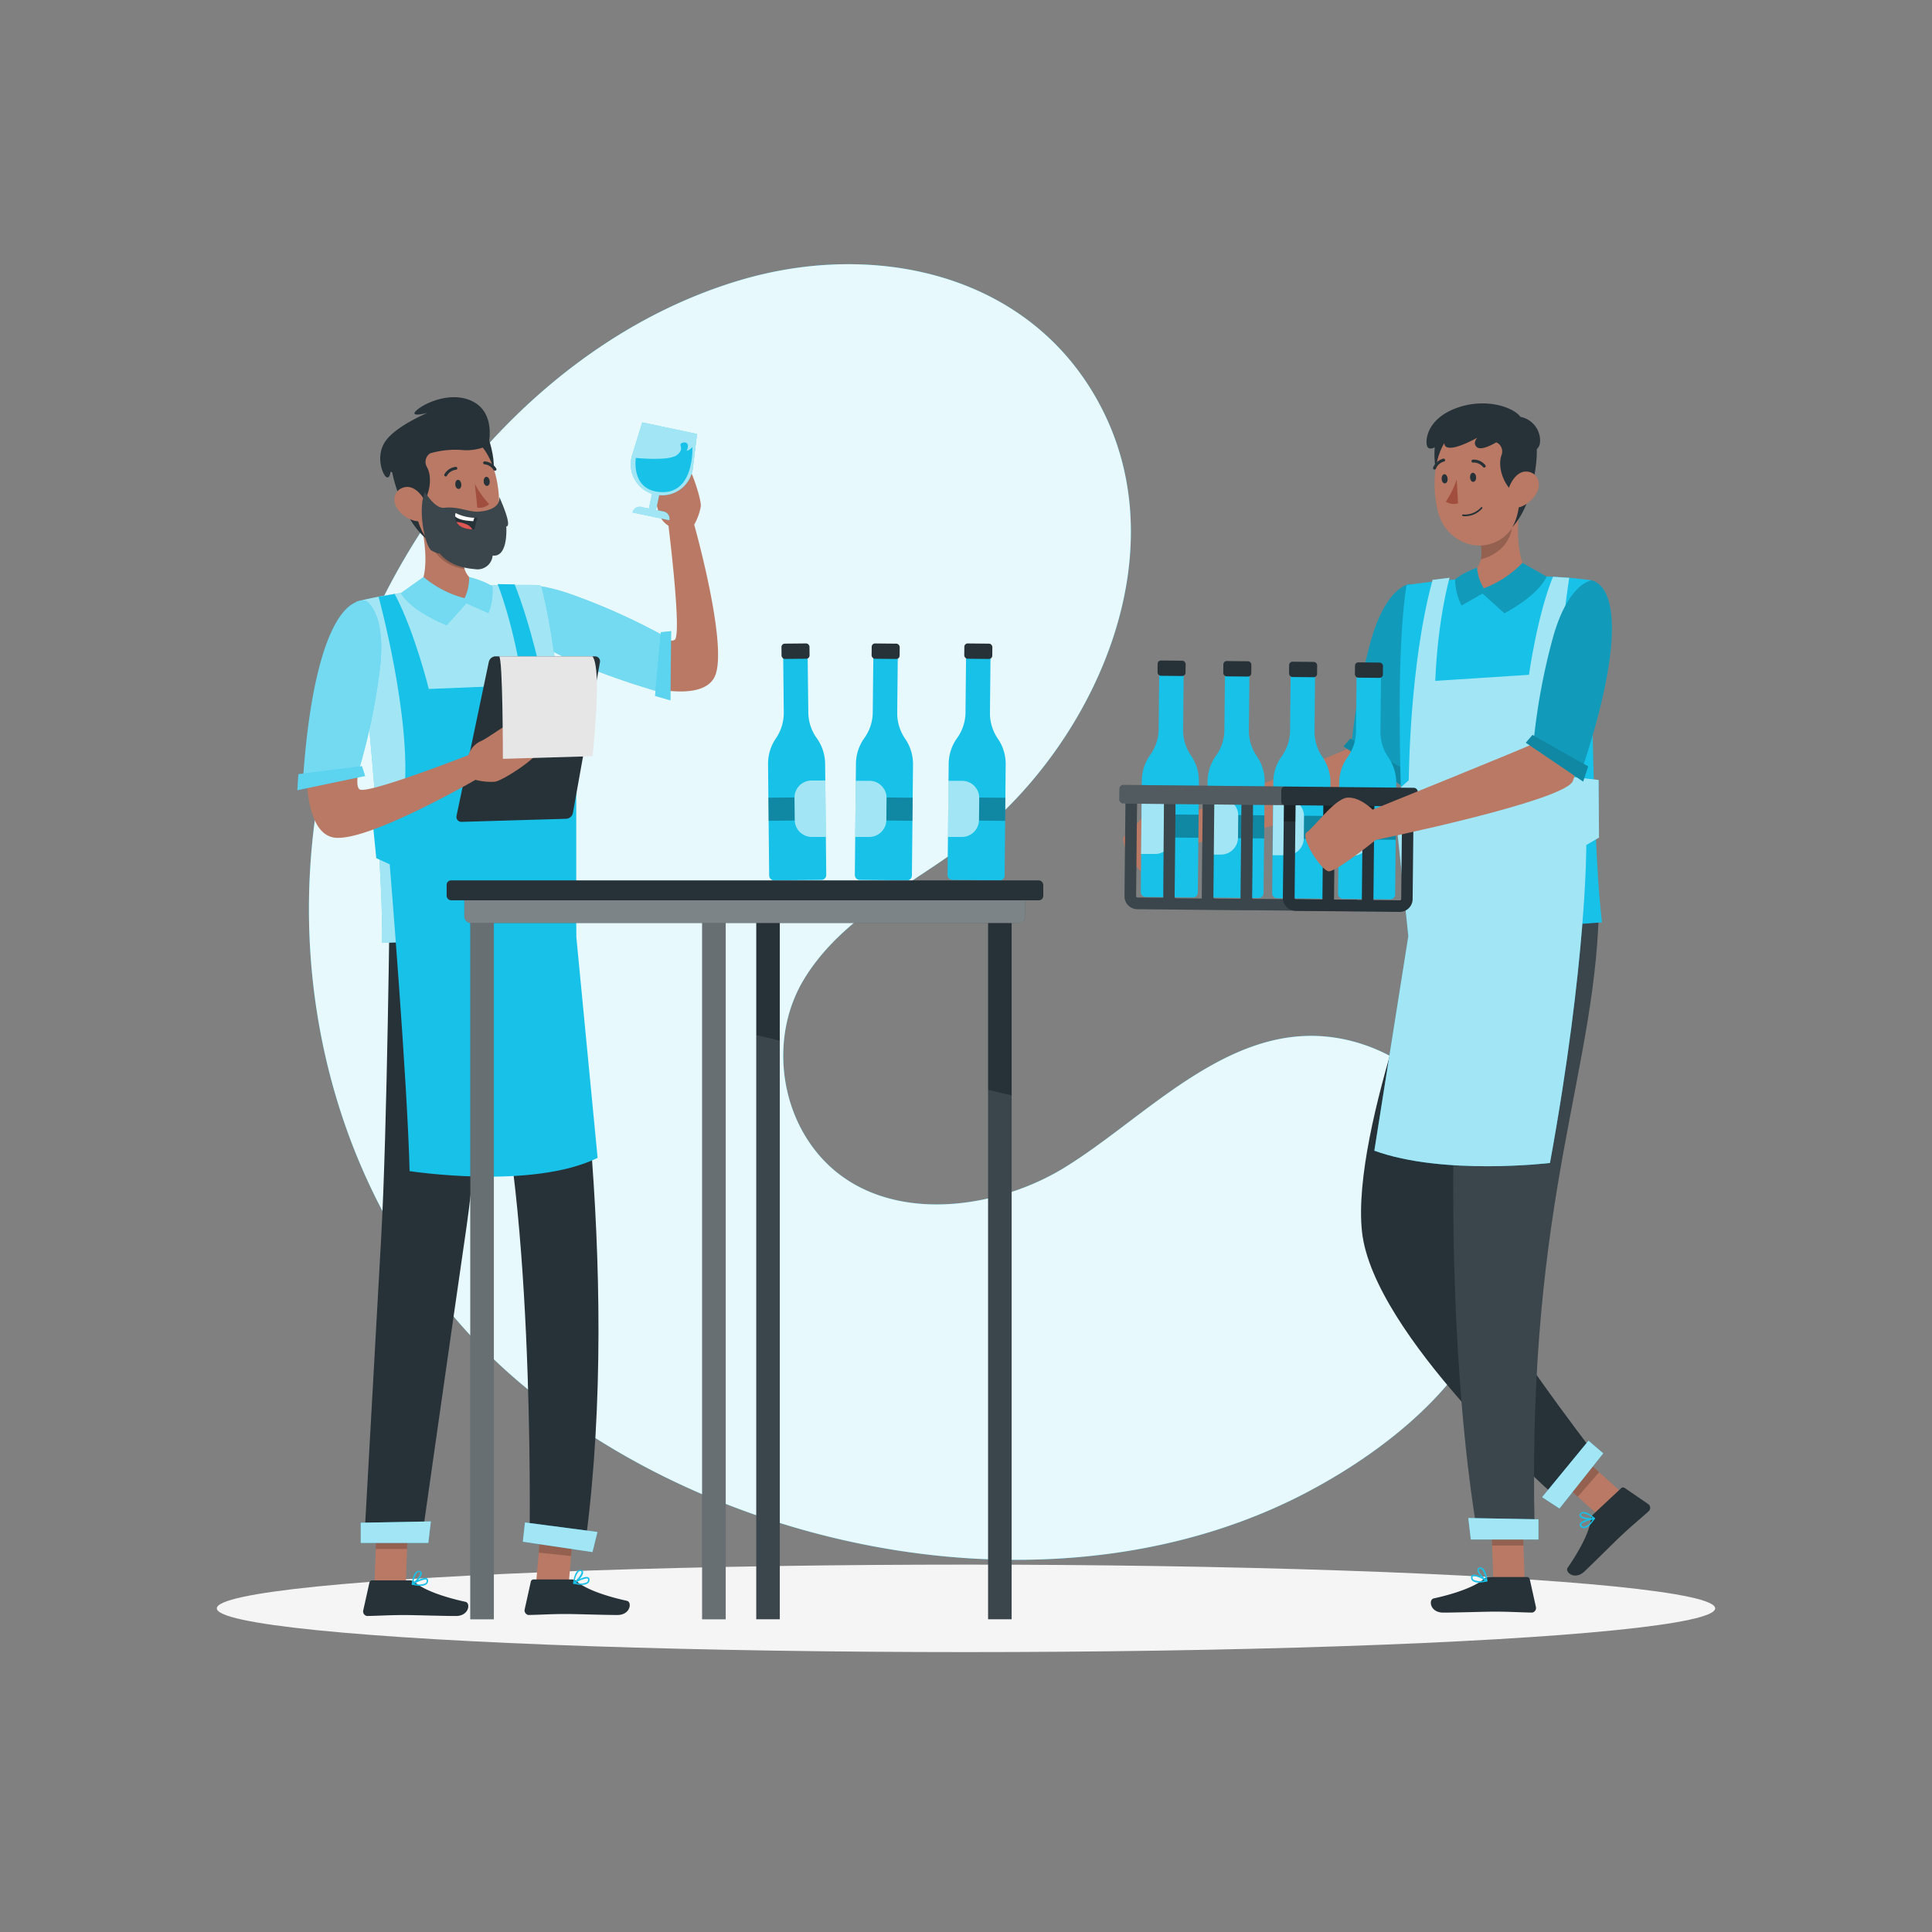 <svg xmlns="http://www.w3.org/2000/svg" viewBox="0 0 500 500"><rect x="0" y="0" width="500" height="500" fill="#808080" stroke="none"/><g id="freepik--background-simple--inject-74"><path d="M202.44,69.92C235.39,64,270.37,74.81,286,107.45c17.3,36.23-1.37,80.25-29.33,105.42-15.51,14-37.47,22.19-48.6,40.56-8.58,14.16-6.68,33.63,4.32,46,15.69,17.62,44.26,14.11,62.68,3,20.94-12.69,42-37.13,68.85-34.09,24.76,2.8,43.83,26.91,45.31,51.06,1.87,30.72-26.79,54.14-51.38,67-62.85,32.82-150.1,16.44-203.25-28.51-39.07-33-57.78-84.24-54.22-134.8A180.75,180.75,0,0,1,108,139.1c19.23-30.28,48.4-56.16,83.58-66.6A102.13,102.13,0,0,1,202.44,69.92Z" style="fill:#17C1E8"></path><path d="M202.44,69.92C235.39,64,270.37,74.81,286,107.45c17.3,36.23-1.37,80.25-29.33,105.42-15.51,14-37.47,22.19-48.6,40.56-8.58,14.16-6.68,33.63,4.32,46,15.69,17.62,44.26,14.11,62.68,3,20.94-12.69,42-37.13,68.85-34.09,24.76,2.8,43.83,26.91,45.31,51.06,1.87,30.72-26.79,54.14-51.38,67-62.85,32.82-150.1,16.44-203.25-28.51-39.07-33-57.78-84.24-54.22-134.8A180.75,180.75,0,0,1,108,139.1c19.23-30.28,48.4-56.16,83.58-66.6A102.13,102.13,0,0,1,202.44,69.92Z" style="fill:#fff;opacity:0.9"></path></g><g id="freepik--Shadow--inject-74"><ellipse id="freepik--path--inject-74" cx="250" cy="416.24" rx="193.89" ry="11.32" style="fill:#f5f5f5"></ellipse></g><g id="freepik--character-2--inject-74"><g id="freepik--group--inject-74"><polygon points="420.37 386.86 414.86 393.22 401.38 381.12 406.89 374.76 420.37 386.86" style="fill:#b97964"></polygon><polygon points="406.89 374.76 401.38 381.12 408.34 387.36 413.84 381 406.89 374.76" style="opacity:0.2;isolation:isolate"></polygon><path d="M412.13,375.5s-26.09-33.82-31-46.74,23-87.3,23-87.3l-31.38-6.32s-23.12,57-20.27,83.6,48.91,67.49,48.91,67.49Z" style="fill:#263238"></path><path d="M412.38,391.86l7.19-6.73a.71.71,0,0,1,.88-.06l6.1,4.18a1.18,1.18,0,0,1,.3,1.66,1.12,1.12,0,0,1-.18.2c-2.36,2.14-4.19,3.58-7.11,6.32-1.8,1.68-7.05,6.95-9.53,9.28s-5.11.18-4.31-1c3.64-5.27,5.78-9.86,6-12.54A1.91,1.91,0,0,1,412.38,391.86Z" style="fill:#263238"></path><path d="M411.39,394.74a2.42,2.42,0,0,1-1.42.76,1.16,1.16,0,0,1-1-.48.57.57,0,0,1-.12-.62c.34-.95,3.35-1.56,3.69-1.62a.15.15,0,0,1,.19.07.2.2,0,0,1,0,.22A10.28,10.28,0,0,1,411.39,394.74Zm-2-.41a.41.41,0,0,0-.14.21s0,.13.06.25a.78.78,0,0,0,.66.33,3.93,3.93,0,0,0,2.21-1.87A8,8,0,0,0,409.36,394.33Z" style="fill:#17C1E8"></path><path d="M412.71,393.11l-.07.06c-.92.24-3.32.05-3.79-.69a.64.64,0,0,1,.11-.79,1,1,0,0,1,.76-.38c1.21-.08,2.95,1.48,3,1.56a.19.19,0,0,1,.05.19A.16.16,0,0,1,412.71,393.11Zm-3.44-1.29-.07.06c-.18.17-.1.29-.07.34.29.45,2,.73,3,.62a4.5,4.5,0,0,0-2.43-1.19A.63.63,0,0,0,409.27,391.82Z" style="fill:#17C1E8"></path><polygon points="403.59 390.4 414.92 376.12 411.1 372.85 399.09 387.47 403.59 390.4" style="fill:#17C1E8"></polygon><polygon points="403.59 390.4 414.92 376.12 411.1 372.85 399.09 387.47 403.59 390.4" style="fill:#fff;opacity:0.6;isolation:isolate"></polygon><polygon points="394.59 409.07 386.48 409.07 385.81 390.29 393.93 390.29 394.59 409.07" style="fill:#b97964"></polygon><path d="M385.36,408.13h9.85a.72.72,0,0,1,.69.56l1.6,7.22a1.21,1.21,0,0,1-.93,1.42,1.1,1.1,0,0,1-.26,0c-3.19-.05-5.51-.24-9.51-.24-2.46,0-9.9.25-13.31.25s-3.84-3.36-2.45-3.67c6.25-1.36,10.95-3.25,12.95-5A2,2,0,0,1,385.36,408.13Z" style="fill:#263238"></path><path d="M382.67,409.56a2.43,2.43,0,0,1-1.55-.42,1.13,1.13,0,0,1-.41-1,.58.58,0,0,1,.33-.53c.9-.47,3.52,1.14,3.81,1.33a.16.16,0,0,1,.09.18.19.19,0,0,1-.14.17A10.22,10.22,0,0,1,382.67,409.56Zm-1.2-1.69a.54.54,0,0,0-.25.06c-.05,0-.11.07-.12.22a.77.77,0,0,0,.25.69,3.91,3.91,0,0,0,2.89.15A7.89,7.89,0,0,0,381.47,407.87Z" style="fill:#17C1E8"></path><path d="M384.75,409.27h-.1c-.83-.46-2.45-2.24-2.28-3.1a.61.61,0,0,1,.61-.5,1,1,0,0,1,.82.25c.94.76,1.13,3.09,1.14,3.2a.21.21,0,0,1-.09.18A.17.17,0,0,1,384.75,409.27ZM383.12,406H383c-.25,0-.27.14-.28.19-.11.53.92,1.88,1.76,2.51a4.54,4.54,0,0,0-1-2.54A.67.67,0,0,0,383.12,406Z" style="fill:#17C1E8"></path><polygon points="393.93 390.3 385.81 390.3 386.16 399.99 394.28 399.99 393.93 390.3" style="opacity:0.2;isolation:isolate"></polygon><path d="M413.84,231.47c0,45.24-18.87,76.45-16.66,165.09H382.35S370.3,334.82,379.64,230Z" style="fill:#263238"></path><path d="M413.84,231.47c0,45.24-18.87,76.45-16.66,165.09H382.35S370.3,334.82,379.64,230Z" style="fill:#fff;opacity:0.1;isolation:isolate"></path><polygon points="380.65 398.43 398.15 398.43 398.15 393.2 379.99 392.86 380.65 398.43" style="fill:#17C1E8"></polygon><polygon points="380.65 398.43 398.15 398.43 398.15 393.2 379.99 392.86 380.65 398.43" style="fill:#fff;opacity:0.6;isolation:isolate"></polygon><path d="M367.9,173.52s-6,24.36-8,29.54-51,15.27-51,15.27-10.23,8.25-12.18,8.12-7.56-8.93-5.67-10.13,7.21-8.69,10.49-8.93S308,210.5,308,210.5s39.56-16,41.65-17.09c1.5-.79,5.54-24.19,5.54-24.19Z" style="fill:#b97964"></path><path d="M364.78,151.14c6.81,2,7.93,17.55-2.54,49l-12.55-6.73a163.72,163.72,0,0,1,5.1-27.6C358.77,151.71,364.78,151.14,364.78,151.14Z" style="fill:#17C1E8"></path><path d="M364.78,151.14c6.81,2,7.93,17.55-2.54,49l-12.55-6.73a163.72,163.72,0,0,1,5.1-27.6C358.77,151.71,364.78,151.14,364.78,151.14Z" style="opacity:0.2;isolation:isolate"></path><polygon points="347.71 193.17 349.45 191.14 363.87 199.29 362.56 203.24 347.71 193.17" style="fill:#17C1E8"></polygon><polygon points="347.71 193.17 349.45 191.14 363.87 199.29 362.56 203.24 347.71 193.17" style="opacity:0.3;isolation:isolate"></polygon><path d="M388.22,268.38a116.25,116.25,0,0,0-4.8,18.62c-1.21-16.47,3.61-33.93,3.61-33.93Z" style="opacity:0.2;isolation:isolate"></path><path d="M364,151.4s27.09-4.19,47.91-1.22c0,0-.38,62.71,2.69,88.53l-50.15,3.54S359.76,178.62,364,151.4Z" style="fill:#17C1E8"></path><path d="M396.17,149.07c-3.55,4-13.32,3.68-13.32,3.68s-6.18-1-5.12-3c3.48-1,5-2.79,5.51-5a10.42,10.42,0,0,0-.07-4.08,21.74,21.74,0,0,0-.54-2.22l11-10.07C392.65,134.36,391.88,145.26,396.17,149.07Z" style="fill:#b97964"></path><path d="M391.44,134.27c.28,7.19-5.38,9.78-8.2,10.48a10.42,10.42,0,0,0-.07-4.08Z" style="opacity:0.2;isolation:isolate"></path><path d="M372.06,111s-3,10.9,2.41,15.86,7.81-15.7,7.81-15.7Z" style="fill:#263238"></path><path d="M390.54,137.67a10.16,10.16,0,0,1-12,2.55,11.31,11.31,0,0,1-5.79-6c-.15-.36-.29-.74-.41-1.12-2.1-7.12-1.63-19.1,6.06-22.7a11,11,0,0,1,15.71,10.18C394,128.64,394.39,133.36,390.54,137.67Z" style="fill:#b97964"></path><path d="M382,123.49c.08.65-.28,1.2-.72,1.22s-.79-.49-.83-1.14.29-1.2.71-1.22S382,122.83,382,123.49Z" style="fill:#263238"></path><path d="M374.64,123.88c.08.64-.28,1.2-.71,1.22s-.8-.5-.83-1.15.28-1.19.71-1.22S374.61,123.26,374.64,123.88Z" style="fill:#263238"></path><path d="M377,124.08a23.84,23.84,0,0,1-2.83,5.75,3.81,3.81,0,0,0,3.17.42Z" style="fill:#a24e3f"></path><path d="M384.19,121a.4.4,0,0,1-.38-.13,3.1,3.1,0,0,0-2.52-1.16.38.38,0,1,1-.1-.75h0a3.78,3.78,0,0,1,3.19,1.41.37.37,0,0,1,0,.54h0Z" style="fill:#263238"></path><path d="M378.59,133.57h0a5.86,5.86,0,0,0,5-2,.22.22,0,0,0,0-.29.2.2,0,0,0-.28,0h0a5.6,5.6,0,0,1-4.69,1.86.2.2,0,0,0-.22.17v0a.19.19,0,0,0,.17.22Z" style="fill:#263238"></path><path d="M371.34,121.5a.45.45,0,0,1-.23,0,.39.39,0,0,1-.21-.5h0a3.8,3.8,0,0,1,2.64-2.3.39.39,0,0,1,.45.31h0a.41.41,0,0,1-.31.45h0a3.07,3.07,0,0,0-2.07,1.85A.38.38,0,0,1,371.34,121.5Z" style="fill:#263238"></path><path d="M387.67,110.91l-.41,3.54a2.65,2.65,0,0,1,1.34,3.32c-1.13,3,.58,7.59,2.88,9.42,0,0,.06-1.29,1.15-1s.82,7-1.28,10.24c0,0,3.19-2.92,5-10,1.65-6.53,1.83-12,.47-14.48Z" style="fill:#263238"></path><path d="M397.93,127a7.63,7.63,0,0,1-4.17,4.09c-2.49,1-4-1.18-3.56-3.68.42-2.22,2.22-5.48,4.84-5.37S398.88,124.7,397.93,127Z" style="fill:#b97964"></path><path d="M387.26,114.45s-3.71,2.32-5,1.3.07-2.48.07-2.48-5.13,2.93-7.44,2.58-.24-3.47-.24-3.47-3.5,4.91-5.1,3.43c-.77-.71-1-6.75,6.65-9.92s15.29-.69,17.3,2a6.26,6.26,0,0,1,5.07,5.87C398.9,120.37,387.26,114.45,387.26,114.45Z" style="fill:#263238"></path><path d="M394,145.67a27.07,27.07,0,0,1-10,6.59,11.92,11.92,0,0,1-1.74-5.35s-3.86,1.37-5.67,3.05a14.65,14.65,0,0,0,1.68,6.75l5.41-3.1,5.66,5.11s8.57-4.36,10.93-9.51Z" style="fill:#17C1E8"></path><path d="M394,145.67a27.07,27.07,0,0,1-10,6.59,11.92,11.92,0,0,1-1.74-5.35s-3.86,1.37-5.67,3.05a14.65,14.65,0,0,0,1.68,6.75l5.41-3.1,5.66,5.11s8.57-4.36,10.93-9.51Z" style="opacity:0.2;isolation:isolate"></path><path d="M404.87,200.84c-4.05-18.93,1.25-51.3,1.25-51.3l-4.22-.27c-4.09,10.08-6.2,25.37-6.2,25.37l-24.26,1.57c.69-16.35,3.71-26.69,3.71-26.69l-4.39.55c-6.06,22.05-6.16,51.84-6.16,51.84l-4,3.61,3.88,36.73-8.8,55.55c17.85,6.48,45.45,3.18,45.45,3.18,9.62-52.76,9.4-82.28,9.4-82.28l3.29-1.95-.1-14.89Z" style="fill:#17C1E8"></path><g style="opacity:0.6;isolation:isolate"><path d="M404.87,200.84c-4.05-18.93,1.25-51.3,1.25-51.3l-4.22-.27c-4.09,10.08-6.2,25.37-6.2,25.37l-24.26,1.57c.69-16.35,3.71-26.69,3.71-26.69l-4.39.55c-6.06,22.05-6.16,51.84-6.16,51.84l-4,3.61,3.88,36.73-8.8,55.55c17.85,6.48,45.45,3.18,45.45,3.18,9.62-52.76,9.4-82.28,9.4-82.28l3.29-1.95-.1-14.89Z" style="fill:#fff"></path></g><path d="M310.27,202.19,310,231a1.27,1.27,0,0,1-1.28,1.26l-12.23-.12a1.27,1.27,0,0,1-1.25-1.29L295.5,202a11.6,11.6,0,0,1,2.18-6.63,11.62,11.62,0,0,0,2.18-6.65l.16-16.19,6.33.06-.16,16.19a11.57,11.57,0,0,0,2,6.69A11.49,11.49,0,0,1,310.27,202.19Z" style="fill:#17C1E8"></path><rect x="299.56" y="170.96" width="7.25" height="3.96" rx="0.86" transform="matrix(1, 0.01, -0.01, 1, 1.75, -3.03)" style="fill:#263238"></rect><path d="M303.43,211l-.06,5.67A4.42,4.42,0,0,1,298.9,221l-3.59,0,.15-14.52,3.59,0A4.44,4.44,0,0,1,303.43,211Z" style="fill:#fff;opacity:0.6;isolation:isolate"></path><rect x="303.4" y="210.83" width="6.76" height="5.97" transform="translate(2.16 -3.06) rotate(0.57)" style="opacity:0.3;isolation:isolate"></rect><path d="M327.3,202.36,327,231.15a1.27,1.27,0,0,1-1.28,1.26l-12.23-.12a1.28,1.28,0,0,1-1.26-1.29l.29-28.78a11.56,11.56,0,0,1,2.18-6.64,11.53,11.53,0,0,0,2.17-6.65l.17-16.19,6.33.06L323.21,189a11.66,11.66,0,0,0,2.05,6.69A11.57,11.57,0,0,1,327.3,202.36Z" style="fill:#17C1E8"></path><rect x="316.58" y="171.13" width="7.25" height="3.96" rx="0.86" transform="translate(1.75 -3.2) rotate(0.57)" style="fill:#263238"></rect><path d="M320.45,211.12l-.06,5.67a4.41,4.41,0,0,1-4.46,4.37l-3.59,0,.15-14.52,3.59,0A4.41,4.41,0,0,1,320.45,211.12Z" style="fill:#fff;opacity:0.6;isolation:isolate"></path><rect x="320.42" y="211" width="6.76" height="5.97" transform="translate(2.16 -3.23) rotate(0.57)" style="opacity:0.3;isolation:isolate"></rect><path d="M344.32,202.53,344,231.32a1.28,1.28,0,0,1-1.29,1.26l-12.23-.12a1.27,1.27,0,0,1-1.25-1.29l.29-28.78a11.55,11.55,0,0,1,2.17-6.64,11.54,11.54,0,0,0,2.18-6.65l.16-16.19,6.33.06-.16,16.19a11.57,11.57,0,0,0,2,6.69A11.49,11.49,0,0,1,344.32,202.53Z" style="fill:#17C1E8"></path><rect x="333.61" y="171.3" width="7.25" height="3.96" rx="0.86" transform="translate(1.75 -3.37) rotate(0.57)" style="fill:#263238"></rect><path d="M337.48,211.29l-.06,5.67a4.42,4.42,0,0,1-4.46,4.38l-3.59,0,.14-14.52,3.59,0A4.42,4.42,0,0,1,337.48,211.29Z" style="fill:#fff;opacity:0.6;isolation:isolate"></path><rect x="337.45" y="211.17" width="6.76" height="5.97" transform="translate(2.17 -3.41) rotate(0.57)" style="opacity:0.3;isolation:isolate"></rect><path d="M361.35,202.7l-.29,28.79a1.27,1.27,0,0,1-1.28,1.26l-12.23-.12a1.28,1.28,0,0,1-1.26-1.28l.29-28.79a11.63,11.63,0,0,1,2.18-6.64,11.53,11.53,0,0,0,2.17-6.65l.17-16.19,6.33.06-.17,16.19a11.66,11.66,0,0,0,2.05,6.69A11.57,11.57,0,0,1,361.35,202.7Z" style="fill:#17C1E8"></path><rect x="350.64" y="171.47" width="7.25" height="3.96" rx="0.86" transform="translate(1.76 -3.54) rotate(0.57)" style="fill:#263238"></rect><path d="M354.5,211.46l-.05,5.67a4.44,4.44,0,0,1-4.47,4.38l-3.59,0,.15-14.52,3.59,0A4.41,4.41,0,0,1,354.5,211.46Z" style="fill:#fff;opacity:0.6;isolation:isolate"></path><rect x="354.47" y="211.34" width="6.76" height="5.97" transform="matrix(1, 0.01, -0.01, 1, 2.17, -3.58)" style="opacity:0.3;isolation:isolate"></rect><path d="M341.29,232.78l-10-.1-6.9-.06a.35.35,0,0,1-.34-.35l.25-25.68-3,0-.25,25.68c0,.11,0,.23,0,.34l-6.69-.06a.35.35,0,0,1-.34-.35l.25-25.68-3,0-.25,25.68c0,.11,0,.23,0,.34l-6.69-.07a.34.34,0,0,1-.34-.34l.25-25.68-3,0L301.05,232c0,.11,0,.23,0,.34l-6.69-.07a.34.34,0,0,1-.34-.34l.26-25.68-3,0-.26,25.67a3.34,3.34,0,0,0,3.31,3.38l10,.1,10,.1,6.9.07,3.1,0,6.9.06,10,.1,10,.1,0-3Z" style="fill:#263238"></path><path d="M341.29,232.78l-10-.1-6.9-.06a.35.35,0,0,1-.34-.35l.25-25.68-3,0-.25,25.68c0,.11,0,.23,0,.34l-6.69-.06a.35.35,0,0,1-.34-.35l.25-25.68-3,0-.25,25.68c0,.11,0,.23,0,.34l-6.69-.07a.34.34,0,0,1-.34-.34l.25-25.68-3,0L301.05,232c0,.11,0,.23,0,.34l-6.69-.07a.34.34,0,0,1-.34-.34l.26-25.68-3,0-.26,25.67a3.34,3.34,0,0,0,3.31,3.38l10,.1,10,.1,6.9.07,3.1,0,6.9.06,10,.1,10,.1,0-3Z" style="fill:#fff;opacity:0.1;isolation:isolate"></path><path d="M332.32,205.17,332,232.35a3.36,3.36,0,0,0,3.32,3.38l26.9.27a3.35,3.35,0,0,0,3.37-3.32l.28-27.18Zm9.92,27.63-6.85-.07a.35.35,0,0,1-.35-.35l.25-24.18,7.2.07Zm10.2.1-7.2-.07.25-24.53,7.2.07Zm10.19-.25a.35.35,0,0,1-.34.35l-6.85-.07.25-24.53,7.19.07Z" style="fill:#263238"></path><polygon points="365.9 205.5 365.83 212.93 362.83 212.9 362.88 208.47 355.69 208.4 355.64 212.83 352.64 212.8 352.69 208.37 345.49 208.3 345.44 212.73 342.44 212.7 342.49 208.27 335.29 208.2 335.24 212.63 332.24 212.6 332.32 205.17 365.9 205.5" style="opacity:0.3;isolation:isolate"></polygon><rect x="289.63" y="203.53" width="77.26" height="4.83" rx="0.99" transform="translate(2.08 -3.28) rotate(0.57)" style="fill:#263238"></rect><path d="M332.59,208.4l-42-.42a1,1,0,0,1-1-1l0-2.85a1,1,0,0,1,1-1l42,.42a1,1,0,0,0-1,1l0,2.85A1,1,0,0,0,332.59,208.4Z" style="fill:#fff;opacity:0.2;isolation:isolate"></path><path d="M415.06,172.56s-6,24.36-8,29.55-51,15.26-51,15.26-10.23,8.25-12.18,8.12-7.56-8.92-5.67-10.13,7.21-8.69,10.49-8.93,6.53,3.11,6.53,3.11,39.56-16,41.65-17.09c1.5-.79,5.54-24.18,5.54-24.18Z" style="fill:#b97964"></path><path d="M411.94,150.18c6.81,2,7.93,17.55-2.54,49l-12.55-6.74a163.72,163.72,0,0,1,5.1-27.6C405.93,150.76,411.94,150.18,411.94,150.18Z" style="fill:#17C1E8"></path><path d="M411.94,150.18c6.81,2,7.93,17.55-2.54,49l-12.55-6.74a163.72,163.72,0,0,1,5.1-27.6C405.93,150.76,411.94,150.18,411.94,150.18Z" style="opacity:0.2;isolation:isolate"></path><polygon points="394.87 192.22 396.61 190.19 411.03 198.33 409.72 202.28 394.87 192.22" style="fill:#17C1E8"></polygon><polygon points="394.87 192.22 396.61 190.19 411.03 198.33 409.72 202.28 394.87 192.22" style="opacity:0.3;isolation:isolate"></polygon></g></g><g id="freepik--character-1--inject-74"><g id="freepik--group--inject-74"><polygon points="138.67 410.56 147.04 411.45 148.61 393.4 140.24 392.51 138.67 410.56" style="fill:#b97964"></polygon><polygon points="96.92 409.95 105.03 409.95 105.69 391.17 97.58 391.17 96.92 409.95" style="fill:#b97964"></polygon><path d="M106.15,409H96.3a.73.73,0,0,0-.69.56L94,416.79a1.2,1.2,0,0,0,.92,1.42.82.82,0,0,0,.27,0c3.18-.05,5.5-.24,9.51-.24,2.46,0,9.9.25,13.3.25s3.85-3.36,2.46-3.67c-6.26-1.36-11-3.25-13-5A2,2,0,0,0,106.15,409Z" style="fill:#263238"></path><path d="M106.71,410.14a.2.2,0,0,1-.15-.17.18.18,0,0,1,.09-.18c.29-.19,2.91-1.8,3.81-1.33a.55.55,0,0,1,.33.53,1.15,1.15,0,0,1-.4,1,2.41,2.41,0,0,1-1.56.42A9.43,9.43,0,0,1,106.71,410.14Zm.55-.27a4,4,0,0,0,2.89-.14.81.81,0,0,0,.26-.7c0-.15-.07-.22-.12-.22a.45.45,0,0,0-.25-.05A7.81,7.81,0,0,0,107.26,409.87Z" style="fill:#17C1E8"></path><path d="M106.65,410.18a.24.24,0,0,1-.09-.18c0-.11.21-2.44,1.15-3.2a1,1,0,0,1,.81-.25.63.63,0,0,1,.62.5c.17.86-1.45,2.64-2.29,3.1h-.09A.2.2,0,0,1,106.65,410.18ZM108,407a4.62,4.62,0,0,0-1,2.54c.84-.63,1.87-2,1.77-2.51,0-.05,0-.19-.28-.19h-.09A.7.7,0,0,0,108,407Z" style="fill:#17C1E8"></path><path d="M147.92,408.76h-9.85a.71.71,0,0,0-.69.55l-1.6,7.22a1.21,1.21,0,0,0,.92,1.42,1.24,1.24,0,0,0,.27,0c3.19-.05,5.51-.25,9.51-.25,2.46,0,9.9.26,13.3.26s3.85-3.37,2.46-3.67c-6.25-1.37-11-3.25-13-5.05A1.94,1.94,0,0,0,147.92,408.76Z" style="fill:#263238"></path><path d="M148.48,409.88a.2.2,0,0,1-.15-.17.17.17,0,0,1,.1-.18c.29-.19,2.91-1.8,3.8-1.33a.57.57,0,0,1,.33.54,1.1,1.1,0,0,1-.4,1,2.47,2.47,0,0,1-1.56.41A9.51,9.51,0,0,1,148.48,409.88Zm.56-.27a3.93,3.93,0,0,0,2.88-.14.8.8,0,0,0,.26-.69c0-.16-.07-.23-.12-.23a.43.43,0,0,0-.25-.05A7.87,7.87,0,0,0,149,409.61Z" style="fill:#17C1E8"></path><path d="M148.43,409.92a.21.21,0,0,1-.1-.17c0-.12.21-2.45,1.15-3.21a1,1,0,0,1,.81-.25.63.63,0,0,1,.62.51c.17.85-1.45,2.64-2.29,3.09h-.09A.19.19,0,0,1,148.43,409.92Zm1.3-3.16a4.54,4.54,0,0,0-1,2.54c.83-.63,1.86-2,1.76-2.5,0-.06,0-.2-.28-.2h-.09A.67.67,0,0,0,149.73,406.76Z" style="fill:#17C1E8"></path><polygon points="140.24 392.51 148.61 393.4 147.79 402.71 139.42 401.82 140.24 392.51" style="opacity:0.2;isolation:isolate"></polygon><polygon points="97.58 391.18 105.69 391.18 105.34 400.87 97.23 400.87 97.58 391.18" style="opacity:0.2;isolation:isolate"></polygon><path d="M100.93,226.42h43c4.09,22.35,16.9,101.42,7.71,171.87l-14.57-1.81s1.35-93.53-11.51-128.1c-1.48,18.5-3.24,38.19-4.76,48.67-3.75,25.78-11.76,82.14-11.76,82.14H94.24s3-53.94,4.43-79.29C100.2,292.39,100.87,232.07,100.93,226.42Z" style="fill:#263238"></path><polygon points="153.34 401.68 135.31 399 135.86 394.01 154.62 396.47 153.34 401.68" style="fill:#17C1E8"></polygon><polygon points="153.34 401.68 135.31 399 135.86 394.01 154.62 396.47 153.34 401.68" style="fill:#fff;opacity:0.6;isolation:isolate"></polygon><polygon points="110.85 399.31 93.36 399.31 93.36 394.08 111.51 393.74 110.85 399.31" style="fill:#17C1E8"></polygon><polygon points="110.85 399.31 93.36 399.31 93.36 394.08 111.51 393.74 110.85 399.31" style="fill:#fff;opacity:0.6;isolation:isolate"></polygon><path d="M165.4,162.22s7.26,4.55,9.2,3.37S173,136.06,173,136.06a5.93,5.93,0,0,1-2.73-4.09c-.53-2.94-4.68-11.79-2.36-12.29s7.4-1.66,8.85-1,4.84,10.32,4.6,12.42a15.3,15.3,0,0,1-1.7,4.69s8.47,30,5.57,38.67-22.51,2.11-22.51,2.11Z" style="fill:#b97964"></path><path d="M129.41,153.44c-2.24,6.73,9.92,16.5,41.74,25.8l1.61-14.15a163.56,163.56,0,0,0-25.6-11.52C133.31,148.83,129.41,153.44,129.41,153.44Z" style="fill:#17C1E8"></path><path d="M129.41,153.44c-2.24,6.73,9.92,16.5,41.74,25.8l1.61-14.15a163.56,163.56,0,0,0-25.6-11.52C133.31,148.83,129.41,153.44,129.41,153.44Z" style="fill:#fff;opacity:0.4;isolation:isolate"></path><polygon points="173.69 163.33 171.03 163.6 169.52 180.1 173.51 181.26 173.69 163.33" style="fill:#17C1E8"></polygon><polygon points="173.69 163.33 171.03 163.6 169.52 180.1 173.51 181.26 173.69 163.33" style="fill:#fff;opacity:0.3;isolation:isolate"></polygon><path d="M139.25,151.41c-4.56-.1-28.61-.36-47,4.28,0,0,7,62.33,6.62,88.33l50.25-1.75s-2-63.07-8.91-90.11A1,1,0,0,0,139.25,151.41Z" style="fill:#17C1E8"></path><path d="M139.25,151.41c-4.56-.1-28.61-.36-47,4.28,0,0,7,62.33,6.62,88.33l50.25-1.75s-2-63.07-8.91-90.11A1,1,0,0,0,139.25,151.41Z" style="fill:#fff;opacity:0.6;isolation:isolate"></path><path d="M125.59,268.38A115.13,115.13,0,0,1,130.4,287c1.2-16.47-3.61-33.93-3.61-33.93Z" style="opacity:0.2;isolation:isolate"></path><path d="M107.83,152.93c4,3.59,13.63,2.27,13.63,2.27s6-1.66,4.77-3.55c-3.56-.58-5.28-2.24-6-4.37a10.26,10.26,0,0,1-.36-4.06,19.32,19.32,0,0,1,.3-2.27l-12-8.86C109.78,137.94,111.7,148.69,107.83,152.93Z" style="fill:#b97964"></path><path d="M111,137.72c.47,7.18,6.37,9.16,9.26,9.56a10.26,10.26,0,0,1-.36-4.06Z" style="opacity:0.2;isolation:isolate"></path><path d="M125.69,111.52s4.68,10.29.14,16-10.2-14.26-10.2-14.26Z" style="fill:#263238"></path><path d="M111.68,140.79a10.14,10.14,0,0,0,12.28.61,11.57,11.57,0,0,0,5-8c.95-7.36-1.41-19.11-9.58-21.45a11,11,0,0,0-13.9,12.54C106.8,132.43,107.2,137.15,111.68,140.79Z" style="fill:#b97964"></path><path d="M117.84,125.45c0,.64.46,1.13.9,1.09s.71-.62.64-1.27-.47-1.13-.9-1.09S117.77,124.79,117.84,125.45Z" style="fill:#263238"></path><path d="M125.19,124.66c0,.65.48,1.14.9,1.09s.71-.61.64-1.26-.47-1.14-.9-1.09S125.13,124,125.19,124.66Z" style="fill:#263238"></path><path d="M122.89,125.23a23.6,23.6,0,0,0,3.7,5.23,3.8,3.8,0,0,1-3.06.92Z" style="fill:#a24e3f"></path><path d="M115.3,123.31a.42.42,0,0,0,.36-.19,3.09,3.09,0,0,1,2.31-1.54.38.38,0,0,0,0-.76h0a3.81,3.81,0,0,0-2.94,1.9.39.39,0,0,0,.12.53h0A.49.49,0,0,0,115.3,123.31Z" style="fill:#263238"></path><path d="M128.08,121.79a.41.41,0,0,0,.22,0,.39.39,0,0,0,.13-.53h0a3.77,3.77,0,0,0-3-1.85.38.38,0,0,0-.39.37h0a.4.4,0,0,0,.38.39h0a3.07,3.07,0,0,1,2.33,1.5A.4.4,0,0,0,128.08,121.79Z" style="fill:#263238"></path><path d="M110.27,113.92l1,3.43a2.65,2.65,0,0,0-.8,3.49c1.59,2.77.63,7.59-1.34,9.76,0,0-.27-1.26-1.3-.79s.3,7.06,2.89,9.9c0,0-3.62-2.37-6.49-9.06-2.66-6.19-3.7-11.53-2.77-14.23Z" style="fill:#263238"></path><path d="M102.69,131.43a7.67,7.67,0,0,0,4.77,3.38c2.61.57,3.78-1.81,2.93-4.2-.77-2.12-3-5.06-5.62-4.53S101.39,129.31,102.69,131.43Z" style="fill:#b97964"></path><path d="M111.24,117.35a23.29,23.29,0,0,1,8.15-.9,13.36,13.36,0,0,0,7-1.19s2-7.78-3.52-11.07-12.87,0-15.06,2,2.83.66,2.83.66-7.84,3.25-10.72,7.1-.94,8.77,0,9.47,1.16-1.33,1.16-1.33a9.46,9.46,0,0,0,5.07,0C109.2,121.33,107.36,118.91,111.24,117.35Z" style="fill:#263238"></path><path d="M110,127.35s2.54,4.38,5,4.07c3.39-.44,6.34,1.13,8.76,1,2.94-.17,5.75-1.27,5.45-3.81,0,0,3.52,7.63,1.81,7.63,0,0,.6,8.07-3.53,7.53a3.9,3.9,0,0,1-4.54,3.52c-4.26-.34-7.21-1.71-9.21-4.1,0,0-.21.29-2-.68S108,131.52,110,127.35Z" style="fill:#263238"></path><path d="M110,127.35s2.54,4.38,5,4.07c3.39-.44,6.34,1.13,8.76,1,2.94-.17,5.75-1.27,5.45-3.81,0,0,3.52,7.63,1.81,7.63,0,0,.6,8.07-3.53,7.53a3.9,3.9,0,0,1-4.54,3.52c-4.26-.34-7.21-1.71-9.21-4.1,0,0-.21.29-2-.68S108,131.52,110,127.35Z" style="fill:#fff;opacity:0.1;isolation:isolate"></path><path d="M123.6,134a21.15,21.15,0,0,0-.83,3,5,5,0,0,1-.55,0c-2.5-.11-3.61-1-4.1-1.92a3.19,3.19,0,0,1-.32-1.49,2.84,2.84,0,0,1,.11-.87,11.73,11.73,0,0,0,4.84,1.24C123.27,134,123.6,134,123.6,134Z" style="fill:#263238"></path><path d="M122.75,134l-.27.88c-2.35-.11-4-.51-4.68-1.25a2.84,2.84,0,0,1,.11-.87A11.73,11.73,0,0,0,122.75,134Z" style="fill:#fff"></path><path d="M122.22,137c-2.5-.11-3.61-1-4.1-1.92a8,8,0,0,1,2.74.67A3,3,0,0,1,122.22,137Z" style="fill:#de5753"></path><path d="M109.6,149.33a27.13,27.13,0,0,0,10.64,5.49,11.91,11.91,0,0,0,1.17-5.49s4,1,6,2.43a14.69,14.69,0,0,1-1,6.89l-5.71-2.51-5.09,5.67s-9-3.43-11.87-8.31Z" style="fill:#17C1E8"></path><path d="M109.6,149.33a27.13,27.13,0,0,0,10.64,5.49,11.91,11.91,0,0,0,1.17-5.49s4,1,6,2.43a14.69,14.69,0,0,1-1,6.89l-5.71-2.51-5.09,5.67s-9-3.43-11.87-8.31Z" style="fill:#fff;opacity:0.4;isolation:isolate"></path><path d="M104.61,205.33c2-19.25-6.63-50.89-6.63-50.89l4.17-.71c5.12,9.6,8.83,24.58,8.83,24.58l24.3-1c-2.41-16.18-6.5-26.15-6.5-26.15l4.42.08c8.34,21.3,11.57,50.91,11.57,50.91l4.36,3.17v36.94l5.53,57.4C137.58,308,106,303.08,106,303.08c-.53-23-5.14-79.39-5.14-79.39l-3.48-1.6-1.47-14.82Z" style="fill:#17C1E8"></path><path d="M179.32,121.14l1.07-8.83-14.18-3-2.62,8.5a8.06,8.06,0,0,0,5.15,10l-.81,3.81-2-.43a1.88,1.88,0,0,0-2.23,1.44l9.52,2a1.88,1.88,0,0,0-1.44-2.23l-2-.43.81-3.81A8.07,8.07,0,0,0,179.32,121.14Z" style="fill:#17C1E8"></path><path d="M179.32,121.14l1.07-8.83-14.18-3-2.62,8.5a8.06,8.06,0,0,0,5.15,10l-.81,3.81-2-.43a1.88,1.88,0,0,0-2.23,1.44l9.52,2a1.88,1.88,0,0,0-1.44-2.23l-2-.43.81-3.81A8.07,8.07,0,0,0,179.32,121.14Z" style="fill:#fff;opacity:0.6;isolation:isolate"></path><path d="M164.55,118.51s8.6.91,10.68-.77.2-2.58,1.19-3.07,2.21,0,1.28,2c0,0,.58,0,1.49-.95,0,0,.63,12.63-8.71,11.59C163.23,126.54,164.55,118.51,164.55,118.51Z" style="fill:#17C1E8"></path><path d="M118.15,211.14l8.35-39.81a1.84,1.84,0,0,1,1.81-1.47H154a1.29,1.29,0,0,1,1.27,1.51l-7,39a1.86,1.86,0,0,1-1.77,1.53l-27.13.8A1.29,1.29,0,0,1,118.15,211.14Z" style="fill:#263238"></path><path d="M94,194.5s-2.61,8.16-1,9.75,28.23-8.82,28.23-8.82a5.93,5.93,0,0,1,3.29-3.66c2.71-1.24,10.27-7.45,11.32-5.33s3.44,6.76,3.12,8.35-8.8,7.23-10.9,7.52a15.49,15.49,0,0,1-5-.49s-27,15.62-36.1,15-7.6-21.3-7.6-21.3Z" style="fill:#b97964"></path><path d="M94.68,155.46c-7.06-.75-14,13.22-16.26,46.3l14.17-1.46a164,164,0,0,0,5.76-27.47C100,158.28,94.68,155.46,94.68,155.46Z" style="fill:#17C1E8"></path><path d="M94.68,155.46c-7.06-.75-14,13.22-16.26,46.3l14.17-1.46a164,164,0,0,0,5.76-27.47C100,158.28,94.68,155.46,94.68,155.46Z" style="fill:#fff;opacity:0.4;isolation:isolate"></path><polygon points="94.5 200.83 93.67 198.29 77.23 200.35 76.95 204.5 94.5 200.83" style="fill:#17C1E8"></polygon><polygon points="94.5 200.83 93.67 198.29 77.23 200.35 76.95 204.5 94.5 200.83" style="fill:#fff;opacity:0.3;isolation:isolate"></polygon><path d="M129.15,169.86c1,0,1,26.52,1,26.52l23.18-.68s2.61-22.41,0-25.84Z" style="fill:#fff"></path><path d="M129.15,169.86c1,0,1,26.52,1,26.52l23.18-.68s2.61-22.41,0-25.84Z" style="opacity:0.1;isolation:isolate"></path></g></g><g id="freepik--Table--inject-74"><path d="M198.77,197.8l.29,28.78a1.27,1.27,0,0,0,1.28,1.26l12.23-.12a1.27,1.27,0,0,0,1.26-1.28l-.29-28.79a11.58,11.58,0,0,0-2.18-6.64,11.53,11.53,0,0,1-2.17-6.65L209,168.17l-6.33.06.17,16.19a11.66,11.66,0,0,1-2.05,6.69A11.6,11.6,0,0,0,198.77,197.8Z" style="fill:#17C1E8"></path><rect x="202.23" y="166.57" width="7.25" height="3.96" rx="0.86" transform="translate(413.4 335.02) rotate(179.43)" style="fill:#263238"></rect><path d="M205.62,206.55l.06,5.67a4.42,4.42,0,0,0,4.46,4.38l3.59,0L213.58,202l-3.59,0A4.41,4.41,0,0,0,205.62,206.55Z" style="fill:#fff;opacity:0.6;isolation:isolate"></path><rect x="198.89" y="206.43" width="6.76" height="5.97" transform="matrix(-1, 0.01, -0.01, -1, 406.62, 416.79)" style="opacity:0.3;isolation:isolate"></rect><path d="M236.29,197.8,236,226.58a1.27,1.27,0,0,1-1.28,1.26l-12.23-.12a1.27,1.27,0,0,1-1.26-1.28l.29-28.79a11.57,11.57,0,0,1,2.17-6.64,11.54,11.54,0,0,0,2.18-6.65l.16-16.19,6.33.06-.16,16.19a11.65,11.65,0,0,0,2,6.69A11.61,11.61,0,0,1,236.29,197.8Z" style="fill:#17C1E8"></path><rect x="225.57" y="166.57" width="7.25" height="3.96" rx="0.86" transform="translate(1.7 -2.29) rotate(0.57)" style="fill:#263238"></rect><path d="M229.44,206.55l-.06,5.67a4.42,4.42,0,0,1-4.46,4.38l-3.59,0,.14-14.52,3.59,0A4.42,4.42,0,0,1,229.44,206.55Z" style="fill:#fff;opacity:0.6;isolation:isolate"></path><rect x="229.41" y="206.43" width="6.76" height="5.97" transform="translate(2.11 -2.32) rotate(0.57)" style="opacity:0.3;isolation:isolate"></rect><path d="M260.27,197.8,260,226.58a1.27,1.27,0,0,1-1.28,1.26l-12.23-.12a1.27,1.27,0,0,1-1.26-1.28l.29-28.79a11.58,11.58,0,0,1,2.18-6.64,11.53,11.53,0,0,0,2.17-6.65l.16-16.19,6.33.06-.16,16.19a11.65,11.65,0,0,0,2,6.69A11.53,11.53,0,0,1,260.27,197.8Z" style="fill:#17C1E8"></path><rect x="249.55" y="166.57" width="7.25" height="3.96" rx="0.86" transform="translate(1.7 -2.53) rotate(0.57)" style="fill:#263238"></rect><path d="M253.42,206.55l-.06,5.67a4.42,4.42,0,0,1-4.46,4.38l-3.59,0,.14-14.52,3.59,0A4.42,4.42,0,0,1,253.42,206.55Z" style="fill:#fff;opacity:0.6;isolation:isolate"></path><rect x="253.39" y="206.43" width="6.76" height="5.97" transform="matrix(1, 0.01, -0.01, 1, 2.11, -2.56)" style="opacity:0.3;isolation:isolate"></rect><rect x="121.72" y="235.14" width="6.09" height="183.92" style="fill:#263238"></rect><rect x="181.72" y="235.14" width="6.09" height="183.92" style="fill:#263238"></rect><rect x="195.72" y="235.14" width="6.09" height="183.92" style="fill:#263238"></rect><rect x="255.72" y="235.14" width="6.09" height="183.92" style="fill:#263238"></rect><rect x="121.72" y="235.14" width="6.09" height="183.92" style="fill:#fff;opacity:0.3;isolation:isolate"></rect><rect x="181.72" y="235.14" width="6.09" height="183.92" style="fill:#fff;opacity:0.3;isolation:isolate"></rect><polygon points="201.81 269.32 201.81 419.06 195.72 419.06 195.72 267.88 201.81 269.32" style="fill:#fff;opacity:0.1;isolation:isolate"></polygon><polygon points="261.81 283.49 261.81 419.06 255.72 419.06 255.72 282.05 261.81 283.49" style="fill:#fff;opacity:0.1;isolation:isolate"></polygon><path d="M120.17,230.79H265.33a0,0,0,0,1,0,0v6.35a1.74,1.74,0,0,1-1.74,1.74H121.91a1.74,1.74,0,0,1-1.74-1.74v-6.35A0,0,0,0,1,120.17,230.79Z" style="fill:#263238"></path><path d="M120.17,230.79H265.33a0,0,0,0,1,0,0v6.35a1.74,1.74,0,0,1-1.74,1.74H121.91a1.74,1.74,0,0,1-1.74-1.74v-6.35A0,0,0,0,1,120.17,230.79Z" style="fill:#fff;opacity:0.4;isolation:isolate"></path><rect x="115.59" y="227.84" width="154.41" height="5.16" rx="1.15" style="fill:#263238"></rect></g></svg>